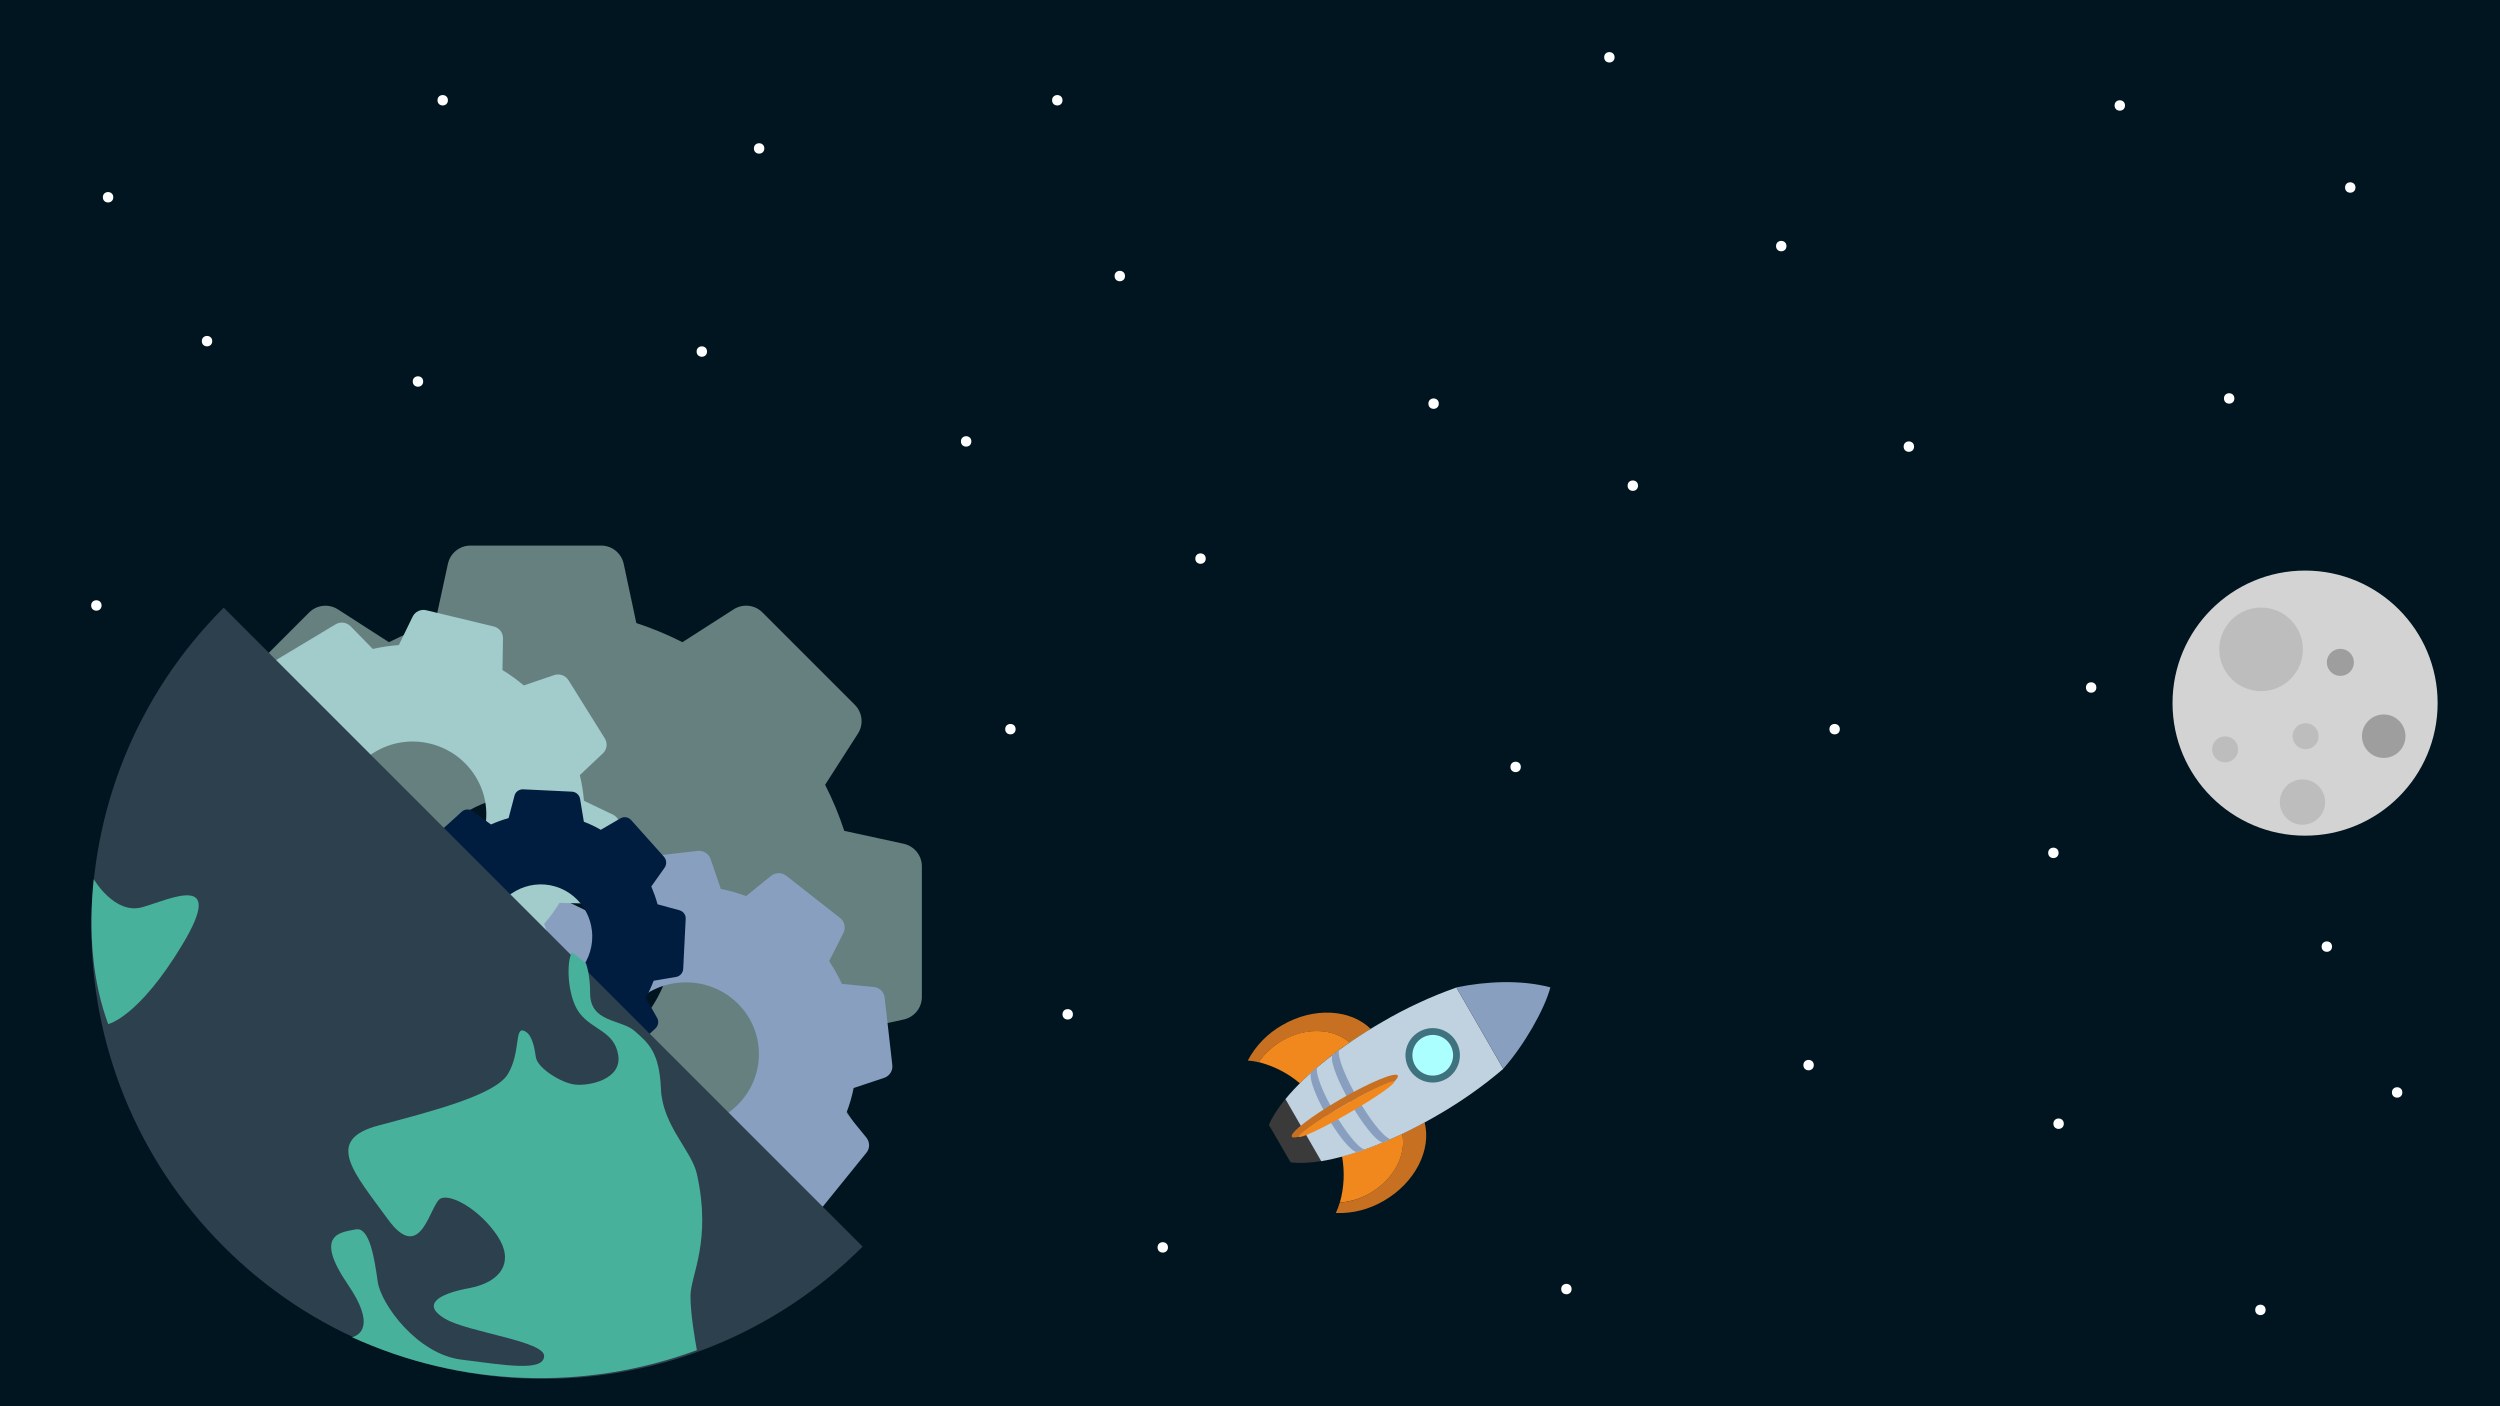 <?xml version="1.0" encoding="utf-8"?>
<!-- Generator: Adobe Illustrator 24.1.3, SVG Export Plug-In . SVG Version: 6.00 Build 0)  -->
<svg version="1.1" id="Layer_1" xmlns="http://www.w3.org/2000/svg" xmlns:xlink="http://www.w3.org/1999/xlink" x="0px" y="0px"
	 viewBox="0 0 1920 1080" style="enable-background:new 0 0 1920 1080;" xml:space="preserve">
<style type="text/css">
	.st0{fill:#00151F;}
	.st1{fill:#FFFFFF;}
	.st2{fill:#D3D3D3;}
	.st3{fill:#BDBDBD;}
	.st4{fill:#9E9E9E;}
	.st5{fill:#C77021;}
	.st6{fill:#F1881D;}
	.st7{fill:#3A3A3A;}
	.st8{fill:#889FC0;}
	.st9{fill:#C0D1E0;}
	.st10{fill:#ABFFFE;}
	.st11{fill:#3E727E;}
	.st12{fill:#65807F;}
	.st13{fill:#A1CCCB;}
	.st14{fill:#001C3F;}
	.st15{fill:#2D404E;}
	.st16{fill:#48B19B;}
</style>
<g id="Background">
	<rect id="Spaace" class="st0" width="1920" height="1080"/>
	<g id="Stars">
		<circle class="st1" cx="742" cy="339" r="4"/>
		<circle class="st1" cx="893" cy="958" r="4"/>
		<circle class="st1" cx="776" cy="560" r="4"/>
		<circle class="st1" cx="922" cy="429" r="4"/>
		<circle class="st1" cx="1101" cy="310" r="4"/>
		<circle class="st1" cx="159" cy="262" r="4"/>
		<circle class="st1" cx="321" cy="293" r="4"/>
		<circle class="st1" cx="340" cy="77" r="4"/>
		<circle class="st1" cx="820" cy="779" r="4"/>
		<circle class="st1" cx="583" cy="114" r="4"/>
		<circle class="st1" cx="1254" cy="373" r="4"/>
		<circle class="st1" cx="1389" cy="818" r="4"/>
		<circle class="st1" cx="1581" cy="863" r="4"/>
		<circle class="st1" cx="1841" cy="839" r="4"/>
		<circle class="st1" cx="1577" cy="655" r="4"/>
		<circle class="st1" cx="1409" cy="560" r="4"/>
		<circle class="st1" cx="1606" cy="528" r="4"/>
		<circle class="st1" cx="1787" cy="727" r="4"/>
		<circle class="st1" cx="1466" cy="343" r="4"/>
		<circle class="st1" cx="1712" cy="306" r="4"/>
		<circle class="st1" cx="1368" cy="189" r="4"/>
		<circle class="st1" cx="1805" cy="144" r="4"/>
		<circle class="st1" cx="1736" cy="1006" r="4"/>
		<circle class="st1" cx="812" cy="77" r="4"/>
		<circle class="st1" cx="860" cy="212" r="4"/>
		<circle class="st1" cx="1236" cy="44" r="4"/>
		<circle class="st1" cx="1164" cy="589" r="4"/>
		<circle class="st1" cx="1203" cy="990" r="4"/>
		<circle class="st1" cx="539" cy="270" r="4"/>
		<circle class="st1" cx="74" cy="465" r="4"/>
		<circle class="st1" cx="1628" cy="81" r="4"/>
		<circle class="st1" cx="83" cy="151.5" r="4"/>
	</g>
</g>
<g id="Moon">
	<circle class="st2" cx="1770.3" cy="540" r="101.8"/>
	<circle class="st3" cx="1768.3" cy="616" r="17.4"/>
	<circle class="st3" cx="1708.9" cy="575.5" r="10"/>
	<circle class="st4" cx="1830.7" cy="565.4" r="16.7"/>
	<circle class="st3" cx="1770.7" cy="565.4" r="10"/>
	<circle class="st4" cx="1797.4" cy="508.7" r="10.4"/>
	<circle class="st3" cx="1736.5" cy="498.7" r="32.1"/>
</g>
<g id="Rocket">
	<g id="Left_Fin">
		<path id="Outer_Fin" class="st5" d="M966.7,815.8c4.7-6.8,10.8-12.5,18-16.5c18.4-10.6,39.6-9.5,51.8,1.5
			c5.2-3.6,10.6-7.1,16.2-10.6c-15.5-15.2-43.6-17-67.8-3c-11.3,6.4-20.5,15.8-26.6,27.3C961.1,814.7,963.9,815.1,966.7,815.8z"/>
		<path id="Inner_Fin" class="st6" d="M998.3,832c11.8-11.6,24.5-22,38.2-31.3c-12.3-11-33.5-12.1-51.8-1.5
			c-7.2,4.1-13.3,9.7-18,16.5C978.3,818.7,989.2,824.2,998.3,832z"/>
	</g>
	<g id="Right_Fin">
		<path id="Outer_Fin-2" class="st5" d="M1028.9,923.6c8.2-0.6,16.2-3.1,23.3-7.3c18.4-10.6,28-29.5,24.6-45.6
			c5.7-2.7,11.5-5.6,17.3-8.8c5.4,21-7.1,46.3-31.3,60.3c-11.2,6.6-24,9.9-36.9,9.4C1027.1,929.1,1028.1,926.4,1028.9,923.6z"/>
		<path id="Inner_Fin-2" class="st6" d="M1030.7,888.1c15.9-4.4,31.4-10.2,46.2-17.4c3.4,16.1-6.3,35-24.6,45.6
			c-7.1,4.2-15.1,6.6-23.3,7.3C1032.3,912.1,1032.8,899.9,1030.7,888.1z"/>
	</g>
	<path id="Engine" class="st7" d="M974.5,863.9l16.7,28.8c6.5,0.8,14.5,0.5,23.5-1L987.2,844C981.4,851.1,977.1,857.8,974.5,863.9z"
		/>
	<path id="Nose_Cone" class="st8" d="M1190.7,758.3c-4.6,17.2-20.5,44.9-36.2,62.5l-36-62.5C1141.6,753.6,1168.1,752.3,1190.7,758.3
		z"/>
	<path id="Body" class="st9" d="M1118.5,758.4c-19.8,7-38.9,15.9-57,26.5c-32.4,18.7-58.7,40.2-74.3,59.2l27.5,47.7
		c24.2-4,56-16,88.4-34.8c18.2-10.4,35.5-22.5,51.4-36.1L1118.5,758.4z"/>
	<path id="Top_Stripe" class="st8" d="M1028.3,806.5c-1.8,1.3-3.6,2.7-5.3,4c-2.6,11.8,27.2,63.4,38.7,67c2-0.8,4-1.7,6.1-2.6
		C1056.2,871.1,1025.8,818.4,1028.3,806.5z"/>
	<path id="Bottom_Stripe" class="st8" d="M1011.5,819.8c-1.7,1.4-3.3,2.8-4.8,4.2c-2.7,10.9,24.4,57.8,35.2,60.9c2-0.7,4-1.4,6-2.1
		C1037,879.5,1008.9,830.9,1011.5,819.8z"/>
	<g id="Center_Fin">
		<path id="Outer_Fin-3" class="st5" d="M1070.8,830.7c2.2-2.2,3.1-3.8,2.7-4.7c-1.7-3-21.3,5.1-43.8,18.1S990.4,870,992.1,873
			c0.5,0.8,2.4,0.8,5.4,0c5.5-5.6,18.8-14.9,34.9-24.2S1063.2,832.6,1070.8,830.7z"/>
		
			<ellipse id="Inner_Fin-3" transform="matrix(0.866 -0.5 0.5 0.866 -287.382 631.182)" class="st6" cx="1034.1" cy="851.9" rx="42.3" ry="3.5"/>
	</g>
	<ellipse transform="matrix(0.866 -0.5 0.5 0.866 -257.822 658.755)" class="st10" cx="1100.3" cy="810.5" rx="15.7" ry="15.6"/>
	<path class="st11" d="M1118.4,800.1c-5.7-10-18.5-13.5-28.5-7.7c-10,5.7-13.5,18.5-7.7,28.5s18.5,13.5,28.5,7.7c0,0,0,0,0.1,0
		C1120.7,822.8,1124.2,810,1118.4,800.1C1118.4,800.1,1118.4,800.1,1118.4,800.1z M1086.8,818.3c-4.3-7.5-1.8-17.1,5.7-21.4
		c7.5-4.3,17.1-1.8,21.4,5.7s1.8,17.1-5.7,21.4c0,0,0,0,0,0C1100.7,828.3,1091.1,825.8,1086.8,818.3z"/>
</g>
<g id="Layer_1_1_">
	<g id="Gears">
		<path class="st12" d="M694,648l-45.6-9.9c-4-12.2-8.9-24-14.7-35.4l25.2-39.3c4.5-7,3.5-16.2-2.4-22.1l-71-71
			c-5.9-5.9-15.1-6.8-22.1-2.3l-39.3,25.2c-11.4-5.8-23.2-10.7-35.4-14.7L479,433c-1.8-8.2-9-14-17.3-14H361.3
			c-8.3,0-15.5,5.8-17.3,14l-9.9,45.6c-12.2,4-24,8.8-35.4,14.6L259.5,468c-7-4.5-16.2-3.5-22.1,2.4l-71,71
			c-5.9,5.9-6.8,15.1-2.3,22.1l25.2,39.3c-5.8,11.4-10.7,23.2-14.7,35.4L129,648c-8.2,1.8-14,9-14,17.3v100.4
			c0,8.3,5.8,15.5,14,17.3l45.6,9.9c4,12.2,8.8,24,14.6,35.4L164,867.6c-4.5,7-3.5,16.2,2.4,22.1l71,71c5.9,5.9,15.1,6.8,22.1,2.3
			l39.3-25.2c11.4,5.8,23.2,10.7,35.4,14.7l9.9,45.6c1.8,8.2,9,14,17.3,14h100.4c8.3,0,15.6-5.8,17.3-14l9.9-45.6
			c12.2-4,24-8.9,35.4-14.7l39.3,25.2c7,4.5,16.2,3.5,22.1-2.4l71-71c5.9-5.9,6.8-15.1,2.3-22.1l-25.2-39.3
			c5.8-11.4,10.7-23.2,14.7-35.4L694,783c8.2-1.8,14-9,14-17.3V665.3C708,657,702.2,649.8,694,648z M517.8,715.5
			c0,58.7-47.6,106.3-106.3,106.3s-106.3-47.6-106.3-106.3s47.6-106.3,106.3-106.3C470.2,609.3,517.7,656.8,517.8,715.5z"/>
		<path class="st8" d="M671.1,758l-24.5-2.4c-2.8-6-6.1-11.9-9.8-17.4l11-21.8c1.9-3.9,0.9-8.6-2.5-11.3l-41.4-32.5
			c-3.5-2.7-8.3-2.7-11.8,0.1L573,688.2c-6.3-2.3-12.8-4.2-19.4-5.5l-7.9-23c-1.4-4.1-5.6-6.7-9.9-6.2l-52.7,6
			c-4.3,0.5-7.8,3.9-8.3,8.2l-2.5,24.1c-6.1,2.8-12.1,6-17.7,9.7l-22.1-10.7c-4-1.9-8.7-0.9-11.5,2.5l-33.1,40.9
			c-2.8,3.4-2.8,8.2,0,11.6l15.5,18.8c-2.4,6.2-4.3,12.6-5.6,19.1l-23.4,7.8c-4.1,1.4-6.8,5.4-6.3,9.8l5.9,51.9
			c0.5,4.3,4,7.7,8.3,8.1l24.5,2.4c2.8,6,6.1,11.9,9.8,17.4l-11,21.8c-2,3.9-0.9,8.6,2.5,11.3l41.4,32.5c3.5,2.7,8.3,2.7,11.7-0.1
			l19.1-15.4c6.3,2.3,12.8,4.1,19.4,5.5l7.9,23c1.4,4.1,5.6,6.7,9.9,6.2l52.7-6c4.3-0.5,7.8-3.9,8.3-8.2l2.5-24.1
			c6.1-2.8,12.1-6,17.7-9.7l22.1,10.8c4,1.9,8.7,0.8,11.5-2.5l33.1-40.9c2.8-3.4,2.7-8.2,0-11.6L650,854.8
			c2.4-6.2,4.3-12.6,5.6-19.2l23.4-7.8c4.2-1.4,6.8-5.5,6.3-9.8l-5.9-51.9C678.9,761.8,675.4,758.4,671.1,758z M582.5,803.4
			c3.4,30.3-18.8,57.8-49.6,61.2s-58.6-18.3-62-48.6s18.8-57.8,49.6-61.2S579.1,773.1,582.5,803.4L582.5,803.4z"/>
		<path class="st13" d="M470.7,625.6L448.5,615c-0.6-6.6-1.6-13.2-3.2-19.7l17.7-16.7c3.2-3,3.8-7.8,1.5-11.5l-27.9-44.7
			c-2.3-3.7-6.9-5.3-11.1-3.9l-23.2,7.9c-5.2-4.3-10.6-8.3-16.4-11.8l0.4-24.3c0.1-4.4-2.9-8.2-7.2-9.2l-51.6-12.4
			c-4.3-1.1-8.7,1-10.6,4.9l-10.6,21.8c-6.7,0.5-13.4,1.5-20,3L269.3,481c-3.1-3.1-7.9-3.8-11.6-1.5l-45.1,27.1
			c-3.7,2.2-5.4,6.8-3.9,10.9l8.2,23c-4.4,5-8.3,10.4-11.9,16l-24.6-0.6c-4.4-0.1-8.2,2.8-9.3,7L159,613.7c-1,4.2,1.1,8.6,5,10.5
			l22.2,10.6c0.6,6.6,1.6,13.2,3.2,19.7l-17.7,16.7c-3.2,3-3.8,7.8-1.5,11.5l27.9,44.7c2.3,3.7,6.9,5.3,11.1,3.9l23.2-7.9
			c5.2,4.3,10.6,8.3,16.4,11.8l-0.4,24.3c0,4.4,2.9,8.2,7.2,9.2l51.6,12.4c4.3,1.1,8.7-1,10.6-4.9l10.6-21.8c6.7-0.5,13.4-1.5,20-3
			l17.1,17.6c3.1,3.1,7.9,3.8,11.6,1.5l45.1-27.1c3.7-2.2,5.4-6.8,3.9-10.9l-8.2-23c4.4-5,8.3-10.4,11.8-16.1l24.6,0.6
			c4.4,0.1,8.2-2.8,9.3-7l12.2-50.8C476.7,631.8,474.6,627.5,470.7,625.6z M372,638c-7.1,29.6-37.4,47.9-67.5,40.6
			s-48.8-37.2-41.7-66.9s37.4-47.9,67.5-40.6S379.1,608.4,372,638z"/>
		<path class="st14" d="M521.9,699.1l-16.9-4.6c-1.3-4.7-2.9-9.2-4.8-13.7l10.2-14.4c1.8-2.6,1.6-6.1-0.5-8.4l-25.2-28.2
			c-2.1-2.3-5.5-2.9-8.2-1.3l-15.1,8.8c-4.1-2.4-8.5-4.5-13-6.2l-2.9-17.5c-0.5-3.1-3.1-5.4-6.2-5.6l-37.5-1.8c-3.1-0.1-6,1.9-6.7,5
			l-4.5,17.1c-4.6,1.3-9.1,2.9-13.5,4.9l-14.2-10.3c-2.5-1.8-6-1.6-8.3,0.5L326.6,649c-2.3,2.1-2.9,5.6-1.3,8.3l8.7,15.3
			c-2.4,4.2-4.4,8.6-6.1,13.1l-17.2,2.9c-3.1,0.5-5.4,3.2-5.5,6.3l-1.9,38.1c-0.2,3.1,1.9,6,4.9,6.8l16.8,4.6
			c1.3,4.7,2.9,9.2,4.8,13.7l-10.2,14.4c-1.8,2.6-1.6,6.1,0.5,8.4l25.2,28.2c2.1,2.3,5.5,2.9,8.2,1.3l15.1-8.8
			c4.1,2.4,8.5,4.5,13,6.2l2.9,17.5c0.5,3.1,3.1,5.4,6.2,5.6l37.5,1.8c3.1,0.1,6-1.9,6.7-5l4.5-17.1c4.6-1.3,9.1-2.9,13.5-4.9
			l14.2,10.3c2.5,1.8,6,1.6,8.3-0.5l27.9-25.6c2.3-2.1,2.9-5.6,1.3-8.3l-8.7-15.3c2.4-4.2,4.4-8.6,6.1-13.1l17.2-2.9
			c3.1-0.5,5.4-3.2,5.5-6.3l1.9-38.1C526.9,702.8,524.9,700,521.9,699.1z M453.2,730.7c-6.2,21.3-28.5,33.7-49.5,27.5
			s-33.1-28.5-26.8-49.9s28.5-33.7,49.5-27.5S459.5,709.4,453.2,730.7L453.2,730.7z"/>
	</g>
	<g id="Earth">
		<path class="st15" d="M662.5,957.4c-135.5,135.5-355.2,135.5-490.7,0s-135.5-355.2,0-490.7"/>
		<path class="st16" d="M270.4,1027c83.5,38.1,178.7,41.7,264.8,9.9c-1.3-7-5.1-29-4.9-42c0.2-15.6,16.4-41.9,4.9-93.3
			c-4-18-26.4-37.2-27.6-65.3s-9.4-35-20.1-44.4s-34.4-6.3-34.3-29.4c0-9.5-1.3-17.2-3.2-22.7l-10.5-8.4c-4.7,5.7-4.1,34.1,5.7,46.8
			c10.2,13.1,26.7,13.7,29.6,32.2s-21.9,23.7-32.9,22.6s-29.1-12.9-30.3-20.8s-2.9-18.5-9.6-20.7s-2.3,17.2-11.9,33.3
			s-57.4,28.4-99.5,39.6s-18.6,36.4,7.3,72s32.3-12.3,40.6-16s30.4,9,43.6,28.9s2.6,35.5-21.8,40s-36.5,12.9-18.5,23.5
			s77,17.1,76.1,28.9c-0.8,11.8-29.5,6.8-63.6,2.5c-34.1-4.3-61.8-42.8-64.2-59.8s-6.1-42.5-17-40.2s-32.7,3-6,42.2
			C288.9,1018.2,276,1025.5,270.4,1027z"/>
		<path class="st16" d="M83.1,786.5c-11.9-32.1-15.4-70-11.1-111.3c0,0,16,27.6,37.4,21.5s64.5-27.5,30.7,28.7
			S83.1,786.5,83.1,786.5z"/>
	</g>
</g>
</svg>
